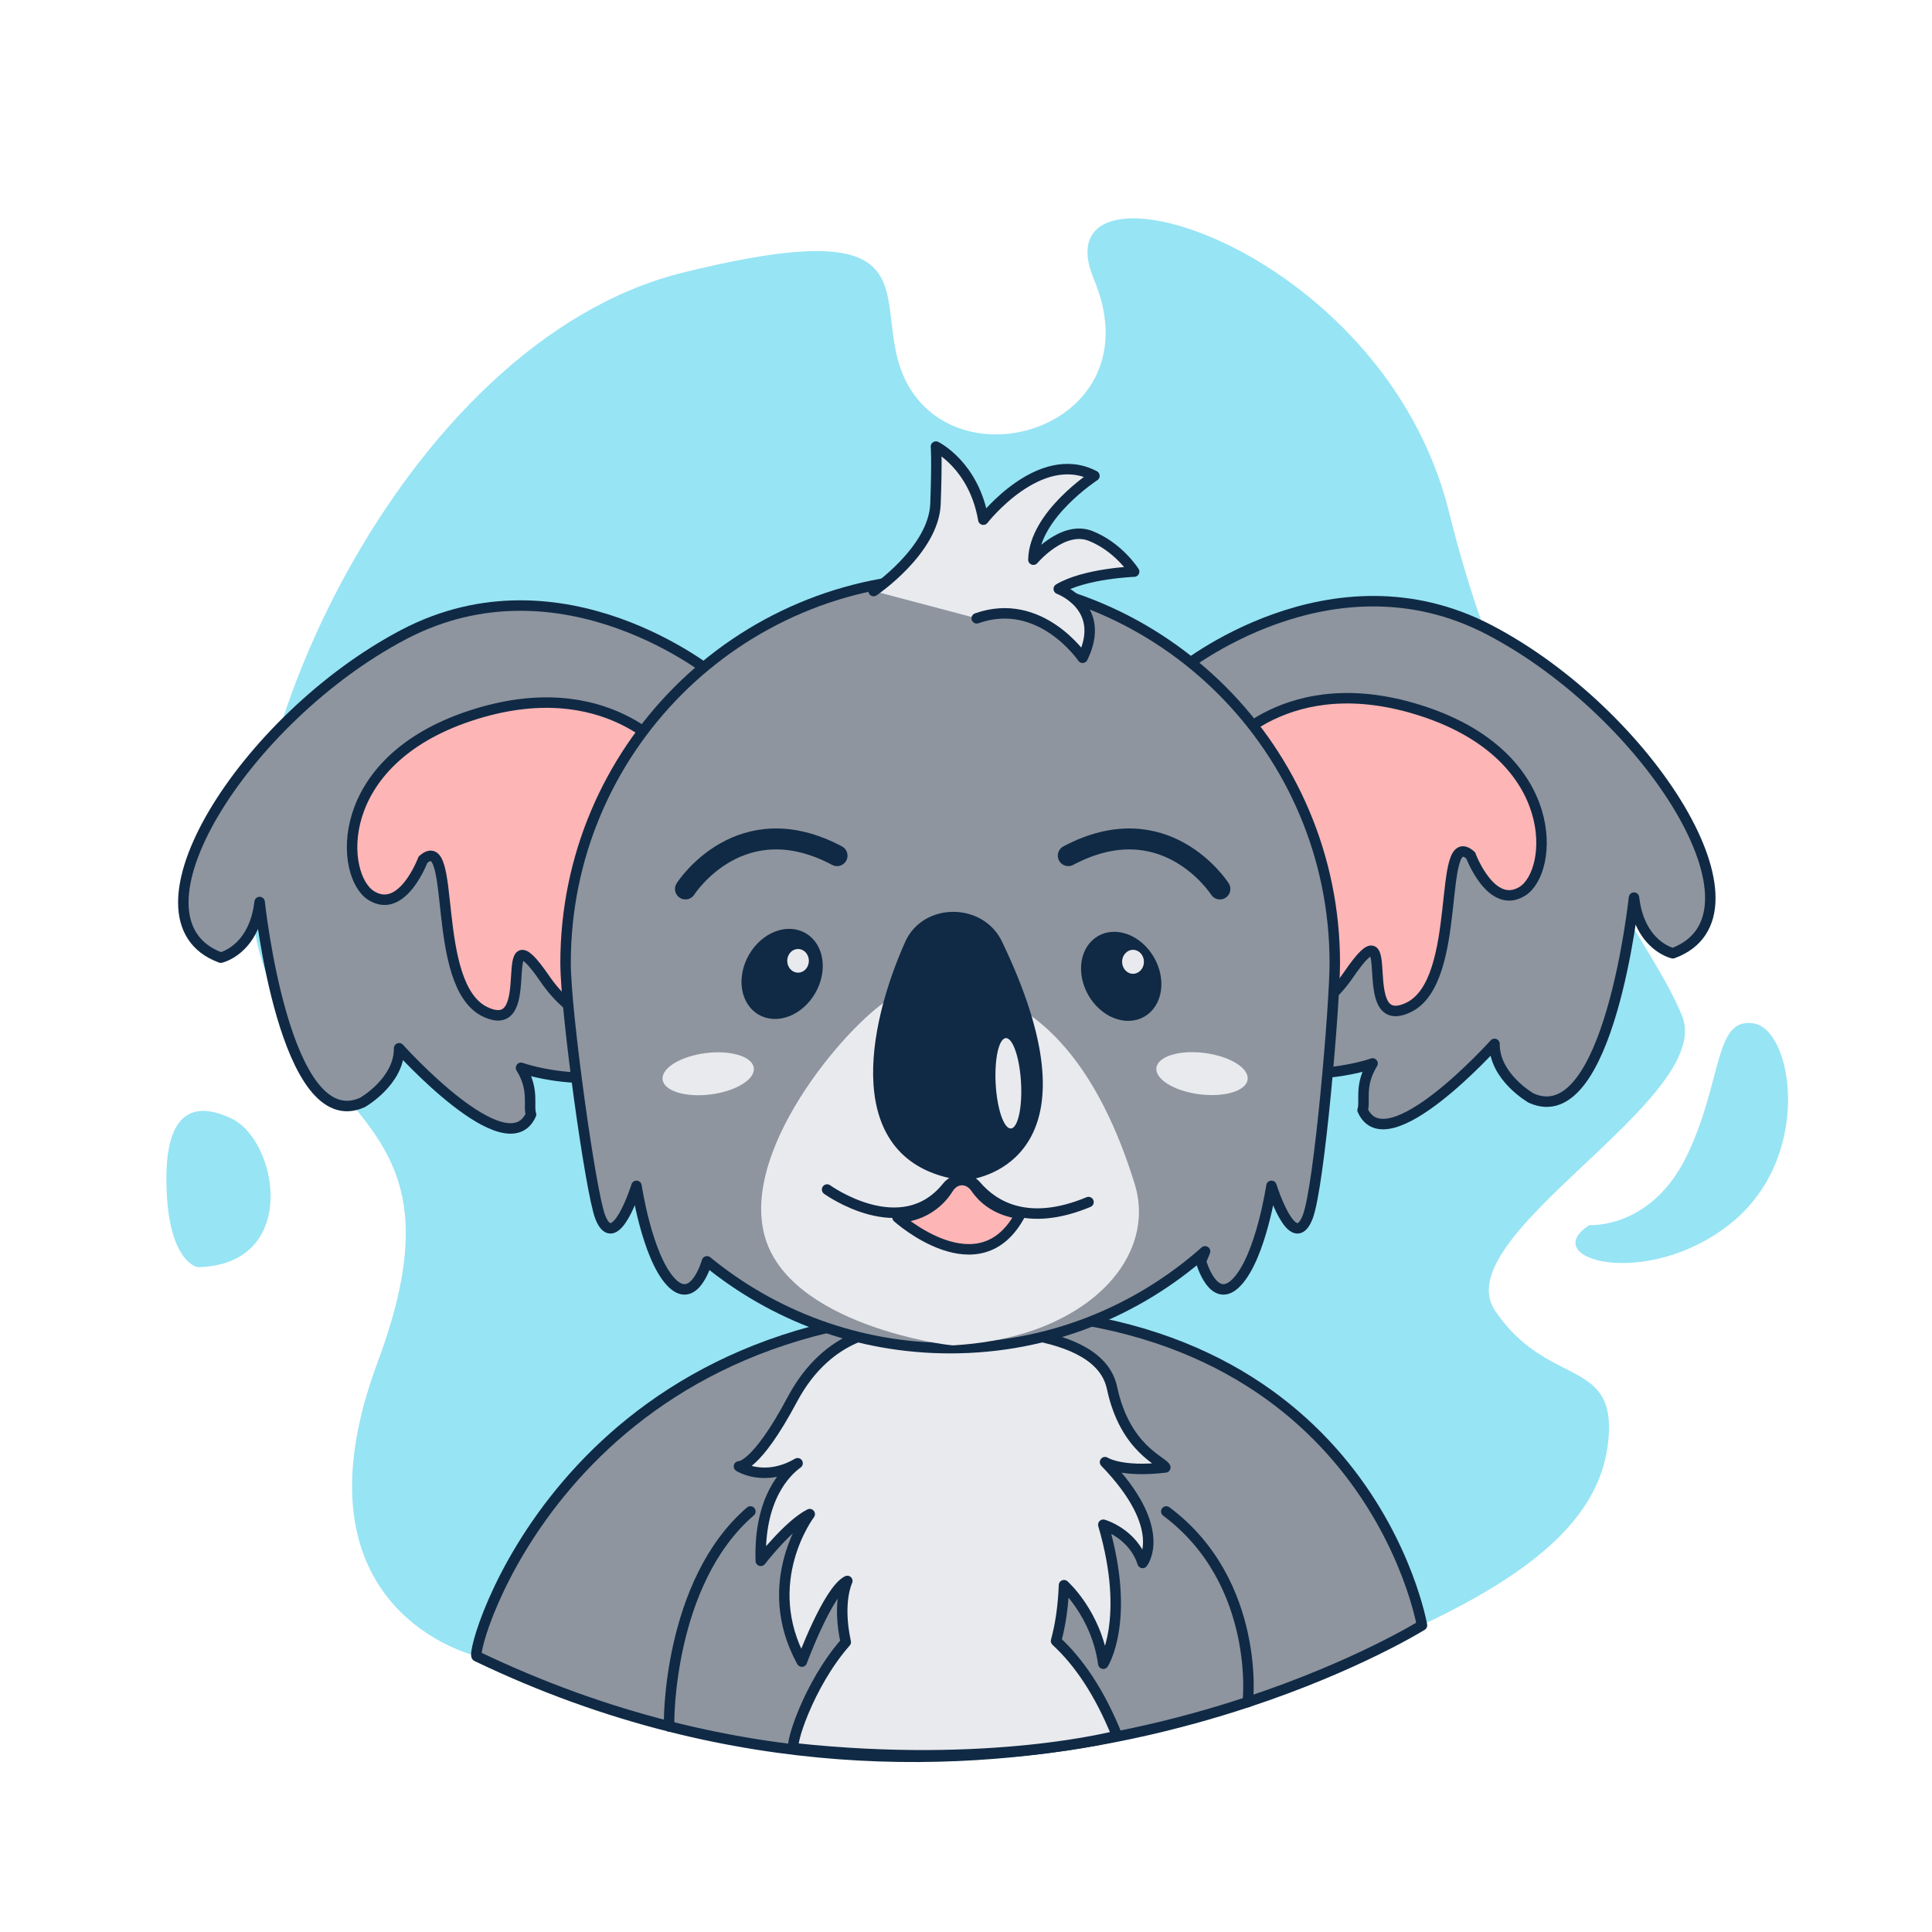 <svg xmlns="http://www.w3.org/2000/svg" xmlns:xlink="http://www.w3.org/1999/xlink" width="500" zoomAndPan="magnify" viewBox="0 0 375 375" height="500" preserveAspectRatio="xMidYMid meet" version="1.0"><path fill="#97e4f4" d="M 290.203 254.434 C 280.387 239.898 332.957 213.332 326.496 197.199 C 320.039 181.066 294.203 151.883 281.281 99.48 C 268.363 47.078 201.18 27.68 212.324 54.199 C 223.465 80.719 190.844 93.016 178.117 77.484 C 165.387 61.961 187.621 39.316 132.598 52.902 C 77.562 66.488 40.988 150.586 50.324 184.707 C 59.66 218.824 91.371 215.918 73.285 264.434 C 55.199 312.949 92.523 321.438 92.523 321.438 L 111.035 316.258 C 111.035 316.258 250.977 327.188 275.973 315.43 C 300.973 303.676 311.645 292.254 312.289 278.02 C 312.934 263.789 300.016 268.961 290.203 254.426 Z M 290.203 254.434 " fill-opacity="1" fill-rule="nonzero"/><path fill="#97e4f4" d="M 44.863 217.07 C 35.676 212.758 31.656 218.223 32.371 231.73 C 33.09 245.242 38.402 245.961 38.402 245.961 C 58.211 245.527 54.047 221.379 44.863 217.07 Z M 44.863 217.07 " fill-opacity="1" fill-rule="nonzero"/><path fill="#97e4f4" d="M 340.367 198.637 C 332.664 197.438 334.438 209.539 327.527 224.09 C 320.609 238.641 308.492 237.793 308.492 237.793 C 298.223 244.387 319.492 250.461 335.766 237.602 C 352.039 224.742 348.078 199.836 340.367 198.637 Z M 340.367 198.637 " fill-opacity="1" fill-rule="nonzero"/><path stroke-linecap="round" transform="matrix(0.677, 0, 0, 0.678, 22.043, 26.174)" fill-opacity="1" fill="#8e959f" fill-rule="nonzero" stroke-linejoin="round" d="M 172.128 154.589 C 172.128 154.589 128.848 119.128 83.207 143.041 C 37.579 166.949 1.067 224.647 30.729 235.55 C 30.729 235.55 40.239 233.51 41.878 219.628 C 41.878 219.628 49.039 287.157 71.389 276.992 C 71.389 276.992 81.949 270.971 81.869 261.498 C 81.869 261.498 112.811 295.927 119.69 280.45 C 118.813 278.001 120.757 273.42 116.822 267.093 C 116.822 267.093 141.203 275.961 165.122 262.679 C 165.122 262.679 129.321 206.099 172.14 154.578 Z M 172.128 154.589 " stroke="#102a45" stroke-width="3" stroke-opacity="1" stroke-miterlimit="4"/><path stroke-linecap="round" transform="matrix(0.677, 0, 0, 0.678, 22.043, 26.174)" fill-opacity="1" fill="#fdb5b6" fill-rule="nonzero" stroke-linejoin="round" d="M 88.701 207.528 C 88.701 207.528 82.792 223.403 73.842 217.767 C 64.891 212.137 62.548 179.488 102.101 166.362 C 141.647 153.229 160.01 178.128 160.01 178.128 C 160.01 178.128 142.998 216.39 161.458 253.747 C 161.458 253.747 138.762 263.578 123.66 241.618 C 108.558 219.657 122.581 258.611 106.59 251.091 C 90.6 243.559 98.557 198.809 88.69 207.528 Z M 88.701 207.528 " stroke="#102a45" stroke-width="3" stroke-opacity="1" stroke-miterlimit="4"/><path stroke-linecap="round" transform="matrix(0.677, 0, 0, 0.678, 22.043, 26.174)" fill-opacity="1" fill="#8e959f" fill-rule="nonzero" stroke-linejoin="round" d="M 305.662 153.339 C 305.662 153.339 348.942 117.877 394.582 141.791 C 440.223 165.687 476.728 223.403 447.061 234.299 C 447.061 234.299 437.551 232.26 435.912 218.378 C 435.912 218.378 428.751 285.913 406.401 275.742 C 406.401 275.742 395.84 269.72 395.921 260.247 C 395.921 260.247 364.979 294.683 358.1 279.199 C 358.977 276.75 357.032 272.169 360.968 265.842 C 360.968 265.842 336.593 274.711 312.667 261.428 C 312.667 261.428 348.469 204.848 305.65 153.333 Z M 305.662 153.339 " stroke="#102a45" stroke-width="3" stroke-opacity="1" stroke-miterlimit="4"/><path stroke-linecap="round" transform="matrix(0.677, 0, 0, 0.678, 22.043, 26.174)" fill-opacity="1" fill="#fdb5b6" fill-rule="nonzero" stroke-linejoin="round" d="M 389.089 206.277 C 389.089 206.277 394.998 222.152 403.948 216.523 C 412.899 210.893 415.241 178.238 375.689 165.111 C 336.143 151.979 317.78 176.878 317.78 176.878 C 317.78 176.878 334.792 215.14 316.332 252.503 C 316.332 252.503 339.028 262.327 354.13 240.373 C 369.232 218.413 355.209 257.36 371.2 249.84 C 387.19 242.309 379.232 197.559 389.1 206.277 Z M 389.089 206.277 " stroke="#102a45" stroke-width="3" stroke-opacity="1" stroke-miterlimit="4"/><path stroke-linecap="round" transform="matrix(0.677, 0, 0, 0.678, 22.043, 26.174)" fill-opacity="1" fill="#8e959f" fill-rule="nonzero" stroke-linejoin="round" d="M 375.129 426.698 C 375.129 426.698 356.432 438.349 325.121 448.681 C 285.741 461.692 226.401 472.629 159.311 455.63 C 141.388 451.101 122.921 444.573 104.12 435.56 C 101.951 434.512 128.709 338.43 244.083 336.742 C 359.427 335.048 375.129 426.698 375.129 426.698 Z M 375.129 426.698 " stroke="#102a45" stroke-width="3" stroke-opacity="1" stroke-miterlimit="4"/><path stroke-linecap="round" transform="matrix(0.677, 0, 0, 0.678, 22.043, 26.174)" fill-opacity="1" fill="#e9eaee" fill-rule="nonzero" stroke-linejoin="round" d="M 301.542 381.498 C 300.791 379.677 290.017 376.341 286.261 358.72 C 282.498 341.098 247.43 341.098 223.389 342.009 C 221.392 342.09 205.102 342.308 194.582 362.062 C 184.062 381.798 179.301 381.198 179.301 381.198 C 179.301 381.198 186.56 385.872 196.111 380.3 C 192.77 382.702 184.968 390.28 185.562 408.23 C 185.562 408.23 193.578 397.898 199.591 394.861 C 199.591 394.861 184.812 414.297 197.34 437.082 C 197.34 437.082 204.848 416.729 210.37 413.992 C 210.37 413.992 207.41 419.933 209.92 431.509 C 199.181 443.662 193.589 461.721 195.118 461.888 C 251.642 467.991 287.709 458.298 287.709 458.298 C 282.689 445.84 276.71 437.139 270.218 431.181 C 271.47 426.571 272.273 421.27 272.492 415.208 C 272.492 415.208 281.76 423.408 283.762 437.692 C 283.762 437.692 291.778 425.24 283.762 397.898 C 283.762 397.898 292.28 400.329 295.032 408.84 C 295.032 408.84 302.8 399.119 284.258 379.983 C 284.258 379.983 288.771 383.019 301.542 381.498 Z M 301.542 381.498 " stroke="#102a45" stroke-width="3" stroke-opacity="1" stroke-miterlimit="4"/><path stroke-linecap="round" transform="matrix(0.677, 0, 0, 0.678, 22.043, 26.174)" fill-opacity="1" fill="#8e959f" fill-rule="nonzero" stroke-linejoin="round" d="M 350.131 237.071 C 350.131 176.169 300.762 126.797 239.859 126.797 C 178.96 126.797 129.592 176.169 129.592 237.071 C 129.592 251.102 136.771 302.762 139.529 309.809 C 143.771 320.619 149.922 300.889 149.922 300.889 C 149.922 300.889 152.889 320.838 159.669 328.26 C 166.461 335.682 170.131 322.498 170.131 322.498 C 189.128 338.033 213.412 347.351 239.859 347.351 C 267.898 347.351 293.491 336.88 312.939 319.639 C 312.183 321.437 311.761 322.498 311.761 322.498 C 311.761 322.498 315.432 335.682 322.218 328.26 C 329.01 320.838 331.97 300.889 331.97 300.889 C 331.97 300.889 338.122 320.631 342.358 309.809 C 345.699 301.292 350.131 249.051 350.131 237.071 Z M 350.131 237.071 " stroke="#102a45" stroke-width="3" stroke-opacity="1" stroke-miterlimit="4"/><path fill="#e9eaee" d="M 184.988 261.133 C 184.043 261.188 152.816 257.145 148.336 239.59 C 143.859 222.023 165.934 197.348 173.211 193.578 C 179.012 190.57 206.219 184.43 220.25 229.828 C 222.957 238.578 218.895 247.879 209.113 254.109 C 203.578 257.633 195.812 260.496 184.996 261.137 Z M 184.988 261.133 " fill-opacity="1" fill-rule="nonzero"/><path stroke-linecap="round" transform="matrix(0.677, 0, 0, 0.678, 22.043, 26.174)" fill="none" stroke-linejoin="round" d="M 163.962 215.889 C 164.378 215.249 179.861 191.722 207.427 206.352 " stroke="#102a45" stroke-width="6" stroke-opacity="1" stroke-miterlimit="4"/><path stroke-linecap="round" transform="matrix(0.677, 0, 0, 0.678, 22.043, 26.174)" fill="none" stroke-linejoin="round" d="M 317.192 215.889 C 316.77 215.249 301.288 191.722 273.721 206.352 " stroke="#102a45" stroke-width="6" stroke-opacity="1" stroke-miterlimit="4"/><path stroke-linecap="round" transform="matrix(0.586, -0.339, 0.338, 0.587, -33.294, 146.08)" fill-opacity="1" fill="#102a45" fill-rule="nonzero" stroke-linejoin="round" d="M 298.547 240.99 C 298.552 241.766 298.489 242.534 298.368 243.296 C 298.248 244.058 298.075 244.797 297.836 245.511 C 297.602 246.227 297.313 246.912 296.975 247.555 C 296.63 248.201 296.245 248.797 295.807 249.349 C 295.376 249.899 294.9 250.389 294.391 250.821 C 293.877 251.249 293.341 251.612 292.77 251.908 C 292.204 252.206 291.62 252.434 291.014 252.584 C 290.413 252.736 289.804 252.81 289.191 252.809 C 288.576 252.813 287.968 252.735 287.362 252.584 C 286.764 252.432 286.175 252.205 285.606 251.91 C 285.039 251.61 284.5 251.251 283.991 250.818 C 283.479 250.389 283.004 249.895 282.574 249.348 C 282.139 248.797 281.75 248.2 281.409 247.557 C 281.067 246.914 280.777 246.228 280.543 245.514 C 280.304 244.797 280.131 244.058 280.01 243.297 C 279.89 242.535 279.827 241.767 279.83 240.99 C 279.832 240.213 279.888 239.446 280.008 238.684 C 280.128 237.922 280.306 237.186 280.543 236.465 C 280.777 235.748 281.063 235.068 281.409 234.423 C 281.747 233.78 282.139 233.181 282.57 232.631 C 283.006 232.084 283.477 231.591 283.991 231.163 C 284.5 230.731 285.043 230.366 285.609 230.068 C 286.177 229.777 286.762 229.549 287.363 229.397 C 287.968 229.247 288.573 229.17 289.193 229.169 C 289.805 229.17 290.413 229.248 291.015 229.396 C 291.618 229.551 292.204 229.77 292.771 230.07 C 293.34 230.366 293.882 230.732 294.391 231.165 C 294.903 231.594 295.373 232.085 295.81 232.63 C 296.246 233.181 296.634 233.778 296.973 234.426 C 297.314 235.069 297.602 235.748 297.839 236.47 C 298.073 237.184 298.251 237.925 298.371 238.687 C 298.491 239.448 298.549 240.213 298.547 240.99 Z M 298.547 240.99 " stroke="#102a45" stroke-width="3" stroke-opacity="1" stroke-miterlimit="4"/><path stroke-linecap="round" transform="matrix(0.338, -0.587, 0.586, 0.339, -53.818, 220.255)" fill-opacity="1" fill="#102a45" fill-rule="nonzero" stroke-linejoin="round" d="M 203.889 240.214 C 203.888 240.834 203.812 241.451 203.658 242.06 C 203.503 242.669 203.281 243.263 202.98 243.837 C 202.674 244.413 202.31 244.957 201.871 245.477 C 201.433 245.997 200.937 246.476 200.378 246.912 C 199.826 247.351 199.222 247.746 198.564 248.093 C 197.911 248.436 197.221 248.728 196.494 248.968 C 195.767 249.207 195.019 249.386 194.244 249.507 C 193.477 249.63 192.698 249.687 191.908 249.69 C 191.122 249.69 190.341 249.628 189.572 249.506 C 188.803 249.383 188.053 249.203 187.327 248.97 C 186.597 248.731 185.907 248.436 185.256 248.093 C 184.598 247.747 183.998 247.353 183.439 246.916 C 182.883 246.471 182.387 245.991 181.95 245.477 C 181.51 244.958 181.142 244.411 180.843 243.837 C 180.54 243.266 180.315 242.669 180.162 242.058 C 180.004 241.45 179.928 240.834 179.929 240.214 C 179.927 239.588 180.009 238.968 180.163 238.36 C 180.317 237.751 180.539 237.156 180.84 236.583 C 181.141 236.009 181.511 235.462 181.949 234.943 C 182.383 234.426 182.883 233.944 183.438 233.51 C 183.995 233.069 184.598 232.674 185.256 232.327 C 185.91 231.983 186.6 231.691 187.326 231.452 C 188.053 231.212 188.801 231.033 189.571 230.915 C 190.344 230.789 191.123 230.733 191.913 230.73 C 192.698 230.729 193.479 230.791 194.248 230.914 C 195.017 231.036 195.767 231.216 196.494 231.45 C 197.219 231.691 197.913 231.983 198.564 232.327 C 199.218 232.676 199.822 233.066 200.384 233.508 C 200.937 233.948 201.434 234.428 201.87 234.942 C 202.31 235.461 202.679 236.008 202.977 236.582 C 203.28 237.154 203.505 237.75 203.658 238.361 C 203.811 238.972 203.887 239.588 203.889 240.214 Z M 203.889 240.214 " stroke="#102a45" stroke-width="3" stroke-opacity="1" stroke-miterlimit="4"/><path stroke-linecap="round" transform="matrix(0.677, 0, 0, 0.678, 22.043, 26.174)" fill-opacity="1" fill="#fdb5b6" fill-rule="nonzero" stroke-linejoin="round" d="M 224.768 309.918 C 224.768 309.918 248.411 331.199 260.079 308.818 C 259.681 308.841 251.81 308.27 247.222 301.54 C 245.098 298.428 241.278 298.428 239.282 301.673 C 236.408 306.328 231.081 309.792 224.768 309.93 Z M 224.768 309.918 " stroke="#102a45" stroke-width="3" stroke-opacity="1" stroke-miterlimit="4"/><path stroke-linecap="round" transform="matrix(0.677, 0, 0, 0.678, 22.043, 26.174)" fill-opacity="1" fill="#102a45" fill-rule="nonzero" stroke-linejoin="round" d="M 228.329 231.66 C 217.601 255.58 210.382 292.902 242.761 297.702 C 243.448 297.8 244.152 297.8 244.839 297.702 C 251.21 296.74 281.021 289.082 253.35 231.562 C 248.468 221.421 232.951 221.34 228.317 231.66 Z M 228.329 231.66 " stroke="#102a45" stroke-width="3" stroke-opacity="1" stroke-miterlimit="4"/><path stroke-linecap="round" transform="matrix(0.677, 0, 0, 0.678, 22.043, 26.174)" fill="none" stroke-linejoin="round" d="M 204.571 301.932 C 204.571 301.932 225.963 317.381 238.97 301.183 C 241.111 298.521 245.121 298.29 247.337 300.877 C 252.26 306.599 262.058 312.782 279.521 305.528 " stroke="#102a45" stroke-width="3" stroke-opacity="1" stroke-miterlimit="4"/><path stroke-linecap="round" transform="matrix(0.677, 0, 0, 0.678, 22.043, 26.174)" fill="none" stroke-linejoin="round" d="M 159.311 455.63 C 159.092 454.68 159 414.349 182.579 394.1 " stroke="#102a45" stroke-width="3" stroke-opacity="1" stroke-miterlimit="4"/><path stroke-linecap="round" transform="matrix(0.677, 0, 0, 0.678, 22.043, 26.174)" fill="none" stroke-linejoin="round" d="M 325.121 448.681 C 325.248 449.649 329.177 414.459 301.819 394.1 " stroke="#102a45" stroke-width="3" stroke-opacity="1" stroke-miterlimit="4"/><path fill="#e9eaee" d="M 222.035 186.684 C 222.035 186.992 221.984 187.289 221.875 187.574 C 221.77 187.859 221.613 188.113 221.418 188.328 C 221.219 188.547 220.988 188.715 220.73 188.832 C 220.469 188.953 220.199 189.012 219.918 189.012 C 219.637 189.012 219.367 188.953 219.105 188.832 C 218.848 188.715 218.617 188.547 218.418 188.328 C 218.223 188.113 218.066 187.859 217.961 187.574 C 217.852 187.289 217.801 186.992 217.801 186.684 C 217.801 186.379 217.852 186.082 217.961 185.797 C 218.066 185.512 218.223 185.258 218.418 185.043 C 218.617 184.824 218.848 184.656 219.105 184.539 C 219.367 184.418 219.637 184.359 219.918 184.359 C 220.199 184.359 220.469 184.418 220.73 184.539 C 220.988 184.656 221.219 184.824 221.418 185.043 C 221.613 185.258 221.77 185.512 221.875 185.797 C 221.984 186.082 222.035 186.379 222.035 186.684 Z M 222.035 186.684 " fill-opacity="1" fill-rule="nonzero"/><path fill="#e9eaee" d="M 198.18 210.129 C 198.215 210.703 198.23 211.277 198.23 211.844 C 198.23 212.41 198.215 212.961 198.184 213.496 C 198.148 214.031 198.102 214.543 198.039 215.027 C 197.977 215.508 197.898 215.957 197.809 216.371 C 197.715 216.785 197.613 217.156 197.496 217.484 C 197.379 217.812 197.254 218.09 197.117 218.316 C 196.98 218.547 196.836 218.723 196.684 218.844 C 196.531 218.965 196.375 219.031 196.211 219.039 C 196.051 219.047 195.887 219 195.723 218.898 C 195.559 218.793 195.395 218.637 195.234 218.426 C 195.07 218.211 194.914 217.949 194.762 217.637 C 194.609 217.324 194.465 216.969 194.328 216.566 C 194.191 216.168 194.066 215.73 193.949 215.254 C 193.832 214.781 193.727 214.281 193.637 213.75 C 193.543 213.223 193.469 212.676 193.402 212.113 C 193.34 211.551 193.293 210.98 193.262 210.406 C 193.227 209.828 193.211 209.258 193.211 208.691 C 193.211 208.125 193.227 207.574 193.262 207.039 C 193.293 206.504 193.34 205.992 193.402 205.508 C 193.465 205.023 193.543 204.574 193.633 204.164 C 193.727 203.75 193.828 203.379 193.945 203.051 C 194.062 202.723 194.188 202.445 194.324 202.215 C 194.461 201.988 194.605 201.812 194.758 201.691 C 194.91 201.57 195.066 201.504 195.23 201.496 C 195.391 201.484 195.555 201.535 195.719 201.637 C 195.883 201.742 196.047 201.898 196.207 202.109 C 196.371 202.32 196.527 202.586 196.68 202.898 C 196.832 203.211 196.977 203.566 197.113 203.969 C 197.25 204.367 197.375 204.805 197.492 205.277 C 197.609 205.754 197.715 206.254 197.805 206.781 C 197.898 207.312 197.977 207.855 198.039 208.422 C 198.102 208.984 198.148 209.555 198.18 210.129 Z M 198.18 210.129 " fill-opacity="1" fill-rule="nonzero"/><path fill="#e9eaee" d="M 157 186.496 C 157 186.801 156.945 187.094 156.84 187.375 C 156.734 187.656 156.582 187.906 156.383 188.121 C 156.188 188.336 155.961 188.504 155.703 188.617 C 155.445 188.734 155.18 188.793 154.902 188.793 C 154.621 188.793 154.355 188.734 154.098 188.617 C 153.84 188.504 153.613 188.336 153.418 188.121 C 153.219 187.906 153.07 187.656 152.961 187.375 C 152.855 187.094 152.801 186.801 152.801 186.496 C 152.801 186.191 152.855 185.898 152.961 185.617 C 153.07 185.336 153.219 185.086 153.418 184.871 C 153.613 184.656 153.84 184.488 154.098 184.371 C 154.355 184.258 154.621 184.199 154.902 184.199 C 155.18 184.199 155.445 184.258 155.703 184.371 C 155.961 184.488 156.188 184.656 156.383 184.871 C 156.582 185.086 156.734 185.336 156.84 185.617 C 156.945 185.898 157 186.191 157 186.496 Z M 157 186.496 " fill-opacity="1" fill-rule="nonzero"/><path stroke-linecap="round" transform="matrix(0.677, 0, 0, 0.678, 22.043, 26.174)" fill-opacity="1" fill="#e9eaee" fill-rule="nonzero" stroke-linejoin="round" d="M 217.901 130.6 C 217.901 130.6 235.173 118.972 235.652 105.598 C 236.131 92.229 235.779 89.25 235.779 89.25 C 235.779 89.25 246.68 94.551 249.369 110.167 C 249.369 110.167 265.532 89.4 281.217 97.623 C 281.217 97.623 263.98 108.79 263.72 121.623 C 263.72 121.623 272.088 111.671 280.098 114.817 C 288.107 117.969 292.603 125.04 292.603 125.04 C 292.603 125.04 278.522 125.53 270.991 129.99 C 270.991 129.99 284.962 135.13 277.83 149.703 C 277.83 149.703 265.769 131.932 247.47 138.408 " stroke="#102a45" stroke-width="3" stroke-opacity="1" stroke-miterlimit="4"/><path fill="#e9eaee" d="M 233.824 204.383 C 234.406 204.457 234.98 204.559 235.543 204.684 C 236.109 204.809 236.652 204.953 237.176 205.125 C 237.699 205.293 238.195 205.484 238.66 205.691 C 239.125 205.902 239.551 206.125 239.938 206.363 C 240.324 206.602 240.664 206.852 240.961 207.113 C 241.254 207.371 241.5 207.641 241.691 207.91 C 241.883 208.184 242.016 208.453 242.098 208.727 C 242.176 209 242.199 209.27 242.168 209.531 C 242.133 209.793 242.043 210.047 241.895 210.289 C 241.75 210.535 241.551 210.762 241.297 210.977 C 241.043 211.191 240.738 211.387 240.387 211.566 C 240.039 211.742 239.645 211.898 239.211 212.031 C 238.773 212.164 238.305 212.273 237.805 212.355 C 237.301 212.441 236.773 212.496 236.227 212.527 C 235.676 212.562 235.109 212.566 234.535 212.543 C 233.957 212.52 233.379 212.473 232.797 212.398 C 232.215 212.324 231.641 212.223 231.078 212.098 C 230.516 211.973 229.973 211.824 229.445 211.656 C 228.922 211.484 228.43 211.297 227.965 211.09 C 227.5 210.879 227.074 210.656 226.688 210.418 C 226.297 210.18 225.957 209.93 225.664 209.668 C 225.367 209.406 225.125 209.141 224.934 208.871 C 224.742 208.598 224.605 208.324 224.527 208.055 C 224.445 207.781 224.422 207.512 224.457 207.25 C 224.488 206.988 224.578 206.734 224.727 206.488 C 224.871 206.246 225.074 206.016 225.328 205.805 C 225.582 205.59 225.883 205.395 226.234 205.215 C 226.586 205.039 226.977 204.883 227.414 204.75 C 227.848 204.617 228.316 204.508 228.82 204.426 C 229.32 204.34 229.848 204.281 230.398 204.25 C 230.949 204.219 231.512 204.215 232.09 204.238 C 232.664 204.258 233.246 204.309 233.824 204.383 Z M 233.824 204.383 " fill-opacity="1" fill-rule="nonzero"/><path fill="#e9eaee" d="M 146.316 207.277 C 146.348 207.539 146.324 207.809 146.246 208.078 C 146.164 208.352 146.027 208.625 145.836 208.898 C 145.645 209.168 145.402 209.434 145.109 209.695 C 144.812 209.957 144.473 210.203 144.086 210.445 C 143.699 210.684 143.273 210.906 142.809 211.113 C 142.344 211.324 141.848 211.512 141.324 211.684 C 140.801 211.852 140.254 212 139.691 212.125 C 139.129 212.25 138.555 212.348 137.973 212.426 C 137.391 212.5 136.812 212.547 136.234 212.57 C 135.66 212.594 135.098 212.586 134.547 212.555 C 133.996 212.523 133.469 212.465 132.969 212.383 C 132.465 212.301 131.996 212.191 131.562 212.059 C 131.125 211.926 130.734 211.77 130.383 211.594 C 130.031 211.414 129.727 211.219 129.473 211.004 C 129.223 210.789 129.02 210.562 128.875 210.316 C 128.727 210.074 128.637 209.82 128.602 209.559 C 128.57 209.293 128.594 209.027 128.672 208.754 C 128.754 208.48 128.891 208.211 129.082 207.938 C 129.273 207.664 129.516 207.398 129.809 207.141 C 130.105 206.879 130.445 206.629 130.832 206.391 C 131.219 206.152 131.645 205.926 132.109 205.719 C 132.574 205.512 133.07 205.32 133.594 205.152 C 134.117 204.98 134.664 204.836 135.227 204.711 C 135.789 204.586 136.363 204.484 136.945 204.41 C 137.527 204.336 138.105 204.285 138.684 204.266 C 139.258 204.242 139.82 204.246 140.371 204.277 C 140.922 204.309 141.449 204.367 141.949 204.453 C 142.453 204.535 142.922 204.645 143.355 204.777 C 143.793 204.91 144.184 205.066 144.535 205.242 C 144.887 205.418 145.191 205.613 145.445 205.828 C 145.695 206.043 145.898 206.273 146.043 206.516 C 146.191 206.762 146.281 207.012 146.316 207.277 Z M 146.316 207.277 " fill-opacity="1" fill-rule="nonzero"/></svg>